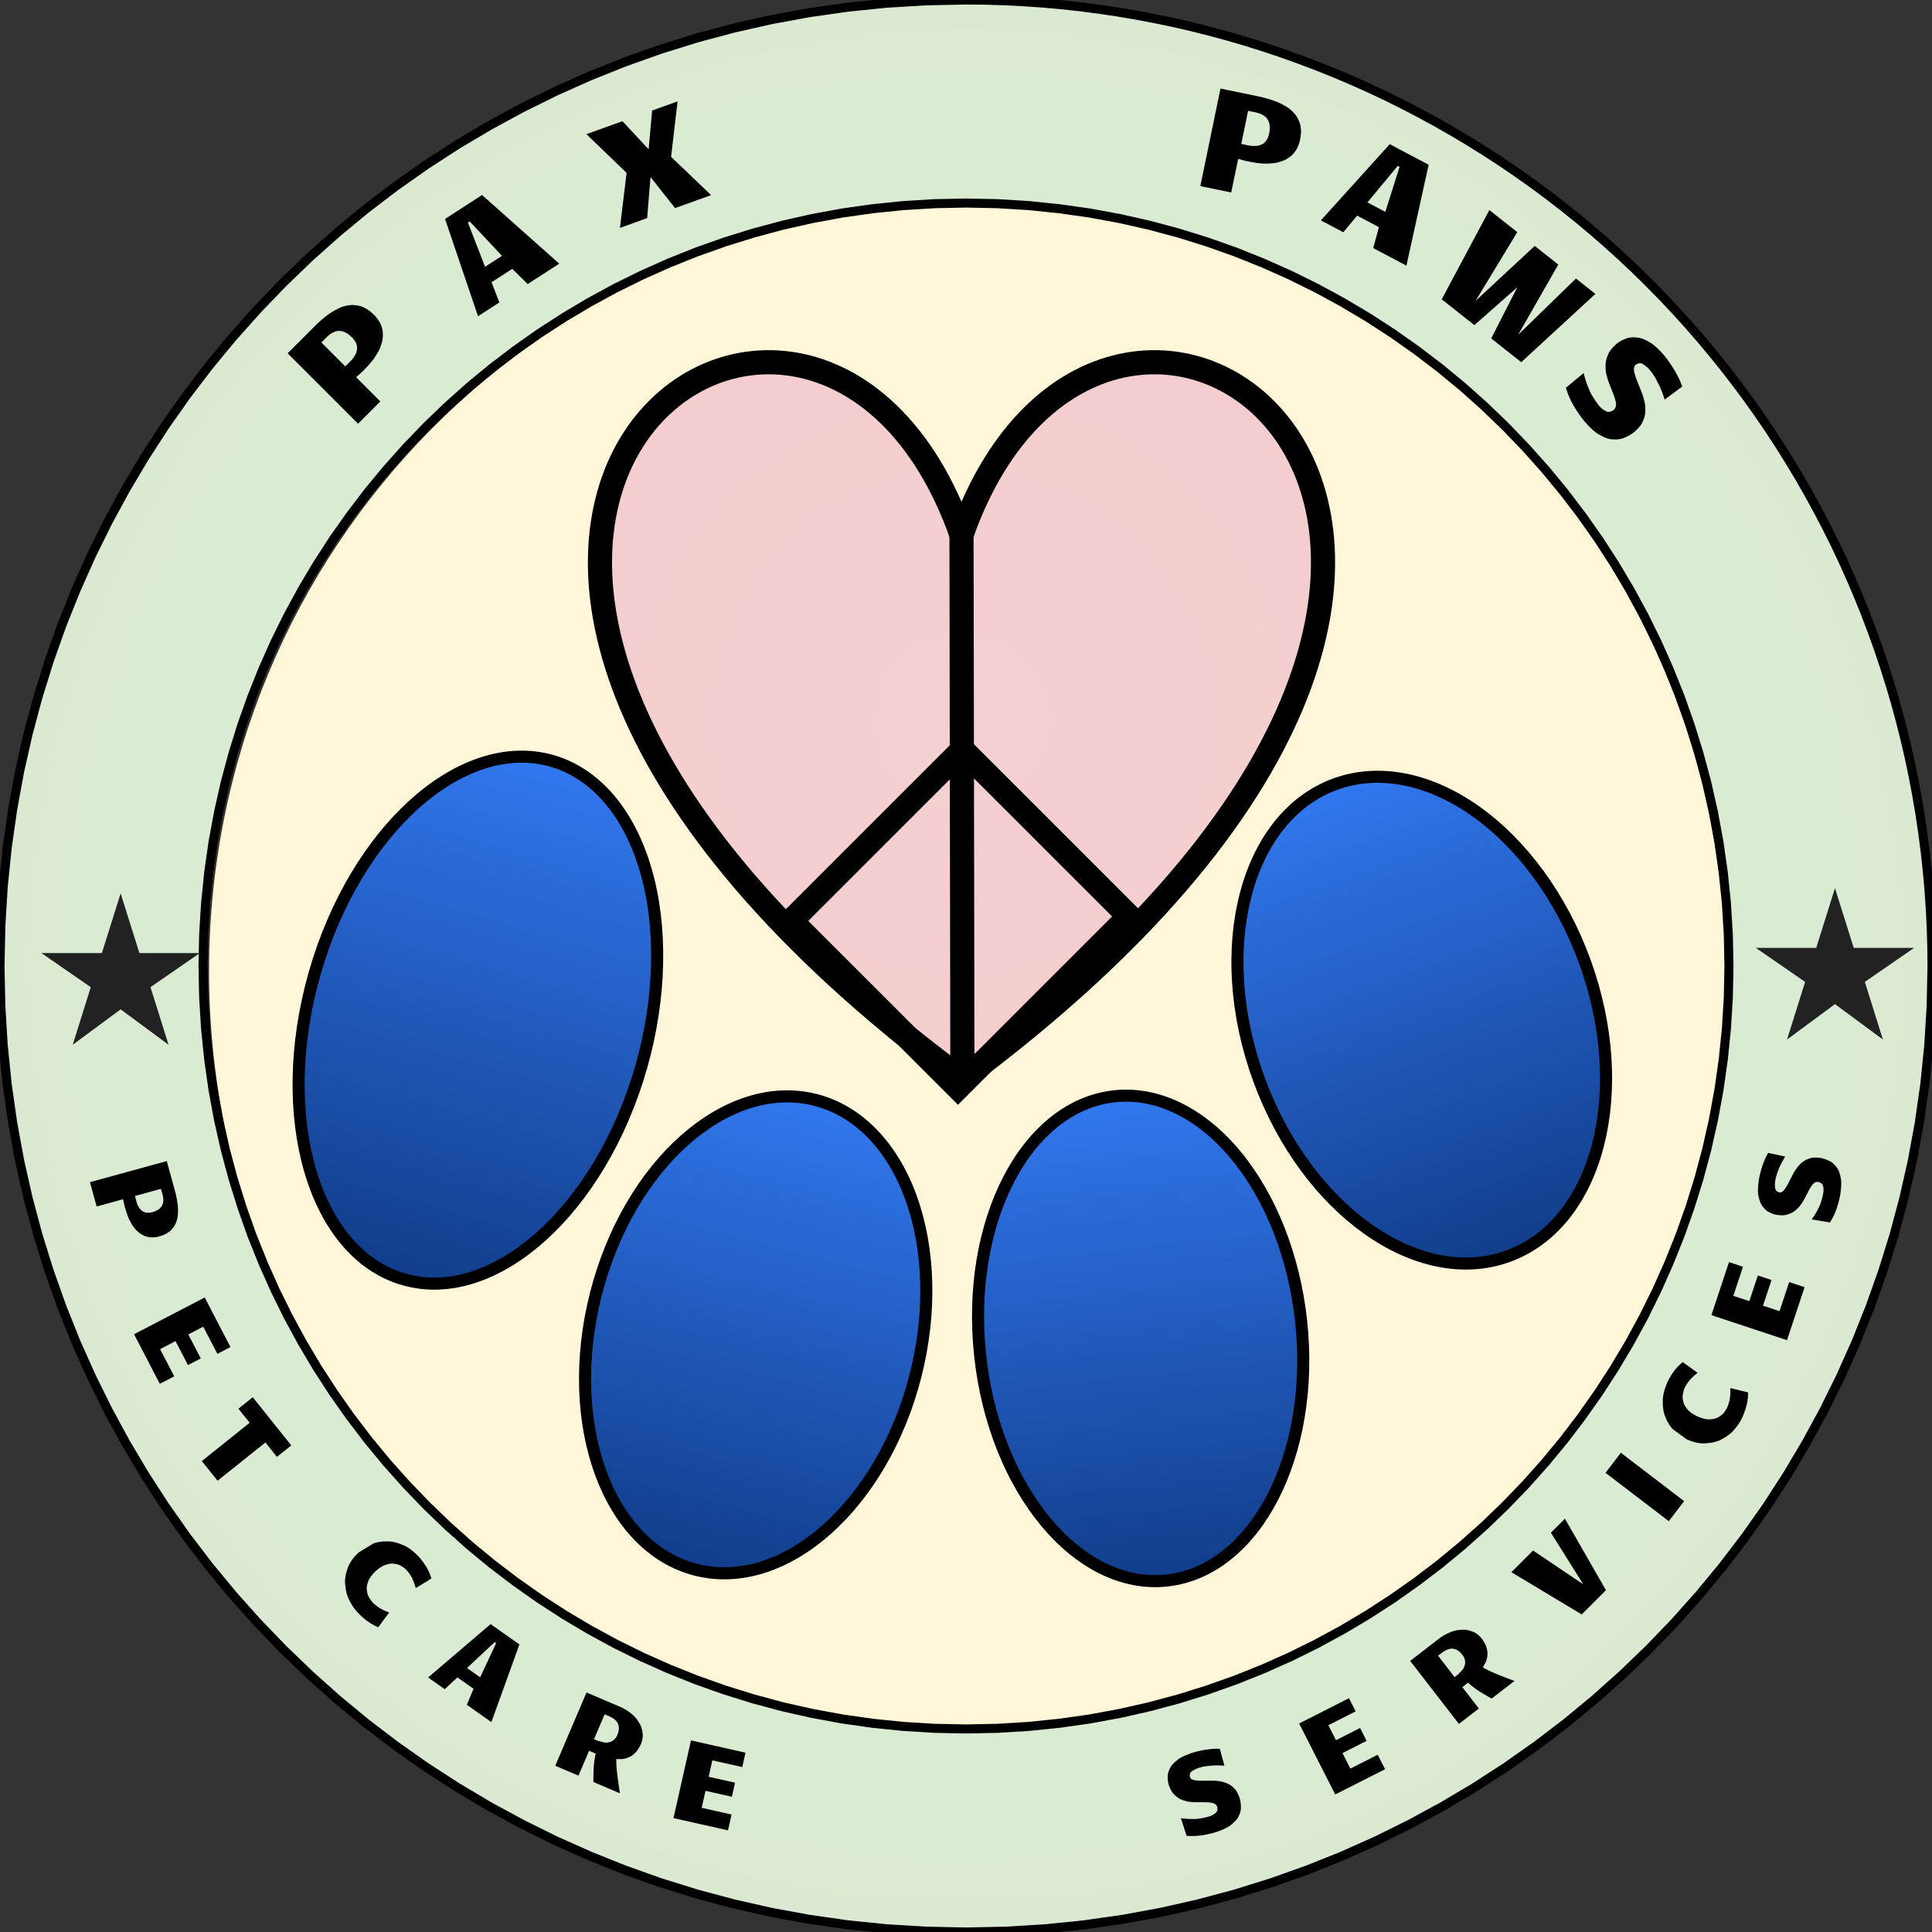 <svg xmlns="http://www.w3.org/2000/svg" xmlns:xlink="http://www.w3.org/1999/xlink" viewBox="0 0 640 640" width="500" height="500"><rect x="0" y="0" width="640" height="640" fill="#333333" stroke="none"/><defs><path d="M0 80h640v480H0V80z" id="a"/><path d="M69.25 321.7c0-140.18 112.44-253.82 251.14-253.82 66.61 0 130.49 26.74 177.59 74.34 47.1 47.6 73.56 112.16 73.56 179.48 0 140.17-112.44 253.81-251.15 253.81-138.7 0-251.14-113.64-251.14-253.81z" id="b"/><radialGradient id="c" gradientUnits="userSpaceOnUse" cx="320.39" cy="321.7" r="8752.96"><stop offset="0%" stop-color="#fff6db"/><stop offset="100%" stop-color="#fad25c"/></radialGradient><path d="M318.51 357.4c-242.75-180.29-49.54-320.51 0-180.29 49.54-140.22 242.74 0 0 180.29z" id="d"/><radialGradient id="e" gradientUnits="userSpaceOnUse" cx="318.51" cy="238.7" r="5898.26"><stop offset="0%" stop-color="#f5d0d0"/><stop offset="100%" stop-color="#d96868"/></radialGradient><path d="M318.51 357.4c-242.75-180.29-49.54-320.51 0-180.29 49.54-140.22 242.74 0 0 180.29z" id="f"/><path d="M318.51 177.11l.3 181.12" id="g"/><path d="M318.51 177.11l.3 181.12" id="h"/><path d="M318.8 248.36l55.25 55.24-56.71 56.71-55.25-55.24 56.71-56.71z" id="i"/><path d="M318.8 248.36l55.25 55.24-56.71 56.71-55.25-55.24 56.71-56.71z" id="j"/><path d="M104.2 322.54c13.51-47.44 48.69-79 78.58-70.5 14.36 4.09 25.54 17.06 31.1 36.05 5.56 19 5.04 42.47-1.44 65.25-13.52 47.44-48.7 79-78.58 70.49-29.89-8.5-43.17-53.85-29.66-101.29z" id="k"/><linearGradient id="l" gradientUnits="userSpaceOnUse" x1="128.65" y1="236.64" x2="79.76" y2="408.44"><stop offset="0%" stop-color="#3177ee"/><stop offset="100%" stop-color="#113d8a"/></linearGradient><path d="M104.2 322.54c13.51-47.44 48.69-79 78.58-70.5 14.36 4.09 25.54 17.06 31.1 36.05 5.56 19 5.04 42.47-1.44 65.25-13.52 47.44-48.7 79-78.58 70.49-29.89-8.5-43.17-53.85-29.66-101.29z" id="m"/><path d="M197.38 428.74c10.92-42.99 43.47-71.81 72.72-64.39 14.04 3.57 25.43 15.19 31.65 32.31 6.23 17.11 6.78 38.33 1.54 58.97-10.92 42.98-43.47 71.81-72.72 64.38-29.24-7.42-44.1-48.29-33.19-91.27z" id="n"/><linearGradient id="o" gradientUnits="userSpaceOnUse" x1="217.15" y1="350.91" x2="177.62" y2="506.57"><stop offset="0%" stop-color="#3177ee"/><stop offset="100%" stop-color="#113d8a"/></linearGradient><path d="M197.38 428.74c10.92-42.99 43.47-71.81 72.72-64.39 14.04 3.57 25.43 15.19 31.65 32.31 6.23 17.11 6.78 38.33 1.54 58.97-10.92 42.98-43.47 71.81-72.72 64.38-29.24-7.42-44.1-48.29-33.19-91.27z" id="p"/><path d="M324.7 449.13c-4.8-44.29 15.11-82.78 44.47-85.97 14.1-1.53 28.53 5.45 40.13 19.41 11.6 13.96 19.41 33.75 21.71 55.02 4.8 44.29-15.11 82.78-44.47 85.97-29.36 3.18-57.04-30.14-61.84-74.43z" id="q"/><linearGradient id="r" gradientUnits="userSpaceOnUse" x1="315.99" y1="368.94" x2="333.41" y2="529.33"><stop offset="0%" stop-color="#3177ee"/><stop offset="100%" stop-color="#113d8a"/></linearGradient><path d="M324.7 449.13c-4.8-44.29 15.11-82.78 44.47-85.97 14.1-1.53 28.53 5.45 40.13 19.41 11.6 13.96 19.41 33.75 21.71 55.02 4.8 44.29-15.11 82.78-44.47 85.97-29.36 3.18-57.04-30.14-61.84-74.43z" id="s"/><path d="M417.1 357.71c-15.86-43.16-4.59-87 25.16-97.93 14.29-5.24 31.02-2.04 46.5 8.91 15.49 10.94 28.47 28.73 36.09 49.46 15.85 43.16 4.59 87-25.16 97.93-29.76 10.92-66.73-15.21-82.59-58.37z" id="t"/><linearGradient id="u" gradientUnits="userSpaceOnUse" x1="388.4" y1="279.56" x2="445.8" y2="435.87"><stop offset="0%" stop-color="#3177ee"/><stop offset="100%" stop-color="#113d8a"/></linearGradient><path d="M417.1 357.71c-15.86-43.16-4.59-87 25.16-97.93 14.29-5.24 31.02-2.04 46.5 8.91 15.49 10.94 28.47 28.73 36.09 49.46 15.85 43.16 4.59 87-25.16 97.93-29.76 10.92-66.73-15.21-82.59-58.37z" id="v"/><path d="M332.7.25l6.33.32 6.31.43 6.29.57 6.27.68 6.24.81 6.22.93 6.19 1.05 6.17 1.17 6.14 1.28 6.1 1.41 6.07 1.53 6.04 1.64 6 1.76 5.96 1.88 5.92 1.99 5.88 2.11 5.84 2.22 5.79 2.33 5.74 2.44 5.7 2.56 5.65 2.67 5.59 2.78 5.54 2.89 5.49 3 5.43 3.1 5.37 3.22 5.32 3.32 5.25 3.42 5.18 3.54 5.12 3.63 5.06 3.75 4.99 3.84 4.91 3.95 4.85 4.05 4.77 4.15 4.69 4.25 4.62 4.35 4.54 4.46 4.46 4.54 4.35 4.62 4.25 4.69 4.15 4.77 4.05 4.85 3.95 4.91 3.84 4.99 3.75 5.06 3.63 5.12 3.54 5.18 3.42 5.25 3.32 5.32 3.22 5.37 3.1 5.43 3 5.49 2.89 5.54 2.78 5.59 2.67 5.65 2.56 5.7 2.44 5.74 2.33 5.79 2.22 5.84 2.11 5.88 1.99 5.92 1.88 5.96 1.76 6 1.64 6.04 1.53 6.07 1.41 6.1 1.28 6.14 1.17 6.17 1.05 6.19.93 6.22.81 6.24.68 6.27.57 6.29.43 6.31.32 6.33.19 6.34.06 6.36-.27 13.19-.79 13.05-1.31 12.91-1.82 12.76-2.31 12.58-2.8 12.41-3.27 12.22-3.74 12.02-4.2 11.82-4.64 11.6-5.07 11.37-5.5 11.13-5.91 10.88-6.31 10.62-6.71 10.36-7.09 10.07-7.46 9.78-7.83 9.48-8.18 9.17-8.52 8.85-8.85 8.52-9.17 8.18-9.48 7.83-9.78 7.46-10.07 7.09-10.36 6.71-10.62 6.31-10.88 5.91-11.13 5.5-11.37 5.07-11.6 4.64-11.82 4.2-12.02 3.74-12.22 3.27-12.41 2.8-12.58 2.31-12.76 1.82-12.91 1.31-13.05.79L320 640l-13.19-.27-13.05-.79-12.91-1.31-12.76-1.82-12.58-2.31-12.41-2.8-12.22-3.27-12.02-3.74-11.82-4.2-11.6-4.64-11.37-5.07-11.13-5.5-10.88-5.91-10.62-6.31-10.36-6.71-10.07-7.09-9.78-7.46-9.48-7.83-9.17-8.18-8.85-8.52-8.52-8.85-8.18-9.17-7.83-9.48-7.46-9.78-7.09-10.07-6.71-10.36-6.31-10.62-5.91-10.88-5.5-11.13-5.07-11.37-4.64-11.6-4.2-11.82-3.74-12.02L9.3 396.9l-2.8-12.41-2.31-12.58-1.82-12.76-1.31-12.91-.79-13.05L0 320l.27-13.19.79-13.05 1.31-12.91 1.82-12.76 2.31-12.58 2.8-12.41 3.27-12.22 3.74-12.02 4.2-11.82 4.64-11.6 5.07-11.37 5.5-11.13 5.91-10.88 6.31-10.62 6.71-10.36 7.09-10.07 7.46-9.78 7.83-9.48 8.18-9.17 8.52-8.85 8.85-8.52 9.17-8.18 9.48-7.83 9.78-7.46 10.07-7.09 10.36-6.71 10.62-6.31 10.88-5.91 11.13-5.5 11.37-5.07 11.6-4.64 11.82-4.2 12.02-3.74L243.1 9.3l12.41-2.8 12.58-2.31 12.76-1.82 12.91-1.31 13.05-.79L320 0l6.36.06 6.34.19zM299.27 68.1l-10.19 1.04L279 70.57l-9.94 1.83-9.8 2.21-9.65 2.59-9.49 2.95-9.34 3.31-9.16 3.67-8.98 4-8.79 4.34-8.59 4.67-8.39 4.99-8.18 5.3-7.95 5.6-7.73 5.89-7.49 6.18-7.24 6.46-6.99 6.73-6.73 6.99-6.46 7.24-6.18 7.49-5.89 7.73-5.6 7.95-5.3 8.18-4.99 8.39-4.67 8.59-4.34 8.79-4 8.98-3.67 9.16-3.31 9.34-2.95 9.49-2.59 9.65-2.21 9.8-1.83 9.94-1.43 10.08-1.04 10.19-.63 10.31-.21 10.42.21 10.42.63 10.31 1.04 10.19L70.57 361l1.83 9.94 2.21 9.8 2.59 9.65 2.95 9.49 3.31 9.34 3.67 9.16 4 8.98 4.34 8.79 4.67 8.59 4.99 8.39 5.3 8.18 5.6 7.95 5.89 7.73 6.18 7.49 6.46 7.24 6.73 6.99 6.99 6.73 7.24 6.46 7.49 6.18 7.73 5.89 7.95 5.6 8.18 5.3 8.39 4.99 8.59 4.67 8.79 4.34 8.98 4 9.16 3.67 9.34 3.31 9.49 2.95 9.65 2.59 9.8 2.21 9.94 1.83 10.08 1.43 10.19 1.04 10.31.63 10.42.21 10.42-.21 10.31-.63 10.19-1.04 10.08-1.43 9.94-1.83 9.8-2.21 9.65-2.59 9.49-2.95 9.34-3.31 9.16-3.67 8.98-4 8.79-4.34 8.59-4.67 8.39-4.99 8.18-5.3 7.95-5.6 7.73-5.89 7.49-6.18 7.24-6.46 6.99-6.73 6.73-6.99 6.46-7.24 6.18-7.49 5.89-7.73 5.6-7.95 5.3-8.18 4.99-8.39 4.67-8.59 4.34-8.79 4-8.98 3.67-9.16 3.31-9.34 2.95-9.49 2.59-9.65 2.21-9.8 1.83-9.94 1.43-10.08 1.04-10.19.63-10.31.21-10.42-.21-10.42-.63-10.31-1.04-10.19-1.43-10.08-1.83-9.94-2.21-9.8-2.59-9.65-2.95-9.49-3.31-9.34-3.67-9.16-4-8.98-4.34-8.79-4.67-8.59-4.99-8.39-5.3-8.18-5.6-7.95-5.89-7.73-6.18-7.49-6.46-7.24-6.73-6.99-6.99-6.73-7.24-6.46-7.49-6.18-7.73-5.89-7.95-5.6-8.18-5.3-8.39-4.99-8.59-4.67-8.79-4.34-8.98-4-9.16-3.67-9.34-3.31-9.49-2.95-9.65-2.59-9.8-2.21-9.94-1.83-10.08-1.43-10.19-1.04-10.31-.63-10.42-.21-10.42.21-10.31.63z" id="w"/><radialGradient id="x" gradientUnits="userSpaceOnUse" cx="320" cy="320" r="9923.19"><stop offset="0%" stop-color="#dcecd5"/><stop offset="100%" stop-color="#93bc81"/></radialGradient><path d="M332.7.25l6.33.32 6.31.43 6.29.57 6.27.68 6.24.81 6.22.93 6.19 1.05 6.17 1.17 6.14 1.28 6.1 1.41 6.07 1.53 6.04 1.64 6 1.76 5.96 1.88 5.92 1.99 5.88 2.11 5.84 2.22 5.79 2.33 5.74 2.44 5.7 2.56 5.65 2.67 5.59 2.78 5.54 2.89 5.49 3 5.43 3.1 5.37 3.22 5.32 3.32 5.25 3.42 5.18 3.54 5.12 3.63 5.06 3.75 4.99 3.84 4.91 3.95 4.85 4.05 4.77 4.15 4.69 4.25 4.62 4.35 4.54 4.46 4.46 4.54 4.35 4.62 4.25 4.69 4.15 4.77 4.05 4.85 3.95 4.91 3.84 4.99 3.75 5.06 3.63 5.12 3.54 5.18 3.42 5.25 3.32 5.32 3.22 5.37 3.1 5.43 3 5.49 2.89 5.54 2.78 5.59 2.67 5.65 2.56 5.7 2.44 5.74 2.33 5.79 2.22 5.84 2.11 5.88 1.99 5.92 1.88 5.96 1.76 6 1.64 6.04 1.53 6.07 1.41 6.1 1.28 6.14 1.17 6.17 1.05 6.19.93 6.22.81 6.24.68 6.27.57 6.29.43 6.31.32 6.33.19 6.34.06 6.36-.27 13.19-.79 13.05-1.31 12.91-1.82 12.76-2.31 12.58-2.8 12.41-3.27 12.22-3.74 12.02-4.2 11.82-4.64 11.6-5.07 11.37-5.5 11.13-5.91 10.88-6.31 10.62-6.71 10.36-7.09 10.07-7.46 9.78-7.83 9.48-8.18 9.17-8.52 8.85-8.85 8.52-9.17 8.18-9.48 7.83-9.78 7.46-10.07 7.09-10.36 6.71-10.62 6.31-10.88 5.91-11.13 5.5-11.37 5.07-11.6 4.64-11.82 4.2-12.02 3.74-12.22 3.27-12.41 2.8-12.58 2.31-12.76 1.82-12.91 1.31-13.05.79L320 640l-13.19-.27-13.05-.79-12.91-1.31-12.76-1.82-12.58-2.31-12.41-2.8-12.22-3.27-12.02-3.74-11.82-4.2-11.6-4.64-11.37-5.07-11.13-5.5-10.88-5.91-10.62-6.31-10.36-6.71-10.07-7.09-9.78-7.46-9.48-7.83-9.17-8.18-8.85-8.52-8.52-8.85-8.18-9.17-7.83-9.48-7.46-9.78-7.09-10.07-6.71-10.36-6.31-10.62-5.91-10.88-5.5-11.13-5.07-11.37-4.64-11.6-4.2-11.82-3.74-12.02L9.3 396.9l-2.8-12.41-2.31-12.58-1.82-12.76-1.31-12.91-.79-13.05L0 320l.27-13.19.79-13.05 1.31-12.91 1.82-12.76 2.31-12.58 2.8-12.41 3.27-12.22 3.74-12.02 4.2-11.82 4.64-11.6 5.07-11.37 5.5-11.13 5.91-10.88 6.31-10.62 6.71-10.36 7.09-10.07 7.46-9.78 7.83-9.48 8.18-9.17 8.52-8.85 8.85-8.52 9.17-8.18 9.48-7.83 9.78-7.46 10.07-7.09 10.36-6.71 10.62-6.31 10.88-5.91 11.13-5.5 11.37-5.07 11.6-4.64 11.82-4.2 12.02-3.74L243.1 9.3l12.41-2.8 12.58-2.31 12.76-1.82 12.91-1.31 13.05-.79L320 0l6.36.06 6.34.19zM299.27 68.1l-10.19 1.04L279 70.57l-9.94 1.83-9.8 2.21-9.65 2.59-9.49 2.95-9.34 3.31-9.16 3.67-8.98 4-8.79 4.34-8.59 4.67-8.39 4.99-8.18 5.3-7.95 5.6-7.73 5.89-7.49 6.18-7.24 6.46-6.99 6.73-6.73 6.99-6.46 7.24-6.18 7.49-5.89 7.73-5.6 7.95-5.3 8.18-4.99 8.39-4.67 8.59-4.34 8.79-4 8.98-3.67 9.16-3.31 9.34-2.95 9.49-2.59 9.65-2.21 9.8-1.83 9.94-1.43 10.08-1.04 10.19-.63 10.31-.21 10.42.21 10.42.63 10.31 1.04 10.19L70.57 361l1.83 9.94 2.21 9.8 2.59 9.65 2.95 9.49 3.31 9.34 3.67 9.16 4 8.98 4.34 8.79 4.67 8.59 4.99 8.39 5.3 8.18 5.6 7.95 5.89 7.73 6.18 7.49 6.46 7.24 6.73 6.99 6.99 6.73 7.24 6.46 7.49 6.18 7.73 5.89 7.95 5.6 8.18 5.3 8.39 4.99 8.59 4.67 8.79 4.34 8.98 4 9.16 3.67 9.34 3.31 9.49 2.95 9.65 2.59 9.8 2.21 9.94 1.83 10.08 1.43 10.19 1.04 10.31.63 10.42.21 10.42-.21 10.31-.63 10.19-1.04 10.08-1.43 9.94-1.83 9.8-2.21 9.65-2.59 9.49-2.95 9.34-3.31 9.16-3.67 8.98-4 8.79-4.34 8.59-4.67 8.39-4.99 8.18-5.3 7.95-5.6 7.73-5.89 7.49-6.18 7.24-6.46 6.99-6.73 6.73-6.99 6.46-7.24 6.18-7.49 5.89-7.73 5.6-7.95 5.3-8.18 4.99-8.39 4.67-8.59 4.34-8.79 4-8.98 3.67-9.16 3.31-9.34 2.95-9.49 2.59-9.65 2.21-9.8 1.83-9.94 1.43-10.08 1.04-10.19.63-10.31.21-10.42-.21-10.42-.63-10.31-1.04-10.19-1.43-10.08-1.83-9.94-2.21-9.8-2.59-9.65-2.95-9.49-3.31-9.34-3.67-9.16-4-8.98-4.34-8.79-4.67-8.59-4.99-8.39-5.3-8.18-5.6-7.95-5.89-7.73-6.18-7.49-6.46-7.24-6.73-6.99-6.99-6.73-7.24-6.46-7.49-6.18-7.73-5.89-7.95-5.6-8.18-5.3-8.39-4.99-8.59-4.67-8.79-4.34-8.98-4-9.16-3.67-9.34-3.31-9.49-2.95-9.65-2.59-9.8-2.21-9.94-1.83-10.08-1.43-10.19-1.04-10.31-.63-10.42-.21-10.42.21-10.31.63z" id="y"/><path d="M68.19 110.76l32.9-32.94 37.99 37.98-32.91 32.95-37.98-37.99z" id="z"/><path d="M117.21 101.05l.17.01.17.02.16.01.15.02.15.02.13.02.13.02.12.02.11.02.1.02.09.02.09.02.07.01.07.01.05.01.05.01.19.05.18.05.18.05.17.06.16.06.16.07.15.06.15.06.14.07.13.06.13.07.12.06.11.06.1.06.1.05.09.05.08.05.07.04.07.04.06.03.04.03.04.01.17.11.16.11.15.11.15.11.14.11.14.11.13.1.13.11.12.1.12.1.11.09.1.09.1.09.09.08.08.08.08.07.07.07.06.06.06.05.05.05.04.04.04.02.12.13.12.12.11.13.11.12.1.12.1.12.09.11.09.12.09.11.08.1.07.11.07.09.07.1.06.09.06.08.05.08.05.07.04.06.04.06.03.04.03.04.03.04.09.15.09.14.08.15.07.15.08.14.06.14.06.14.06.14.06.13.05.12.04.12.04.12.04.11.04.11.03.09.03.09.02.09.03.07.02.07.02.06.01.04.02.04.04.18.04.17.03.18.03.17.02.17.02.17.02.16.01.16.01.15.01.15v.14l.01.13v.57l-.01.08v.2l.01.05-.02.2-.02.21-.03.2-.03.19-.03.2-.04.19-.04.19-.04.18-.04.17-.05.17-.04.16-.05.15-.04.15-.05.14-.04.13-.04.11-.04.11-.03.1-.03.09-.02.07-.02.07-.01.05-.09.23-.1.23-.1.22-.1.23-.11.21-.11.22-.11.2-.11.21-.11.19-.1.19-.11.18-.1.17-.1.16-.1.16-.09.14-.08.13-.08.13-.07.11-.06.09-.05.09-.04.07-.03.05-.19.26-.18.26-.19.25-.19.24-.2.24-.19.24-.19.23-.19.22-.19.22-.18.2-.18.2-.17.19-.17.18-.16.17-.14.15-.14.15-.13.13-.11.12-.1.11-.09.09-.07.08-.06.06-.5.5-.25.25-.04.04-.04.04-.04.04-.04.04-.04.03-.04.04-.05.04-.04.04-.04.03-.04.04-.04.04-.04.04-.05.03-.04.04-.04.04-.04.03-.05.04-.04.04-.04.03-.04.04-.05.04-.04.03-1.08.95 8.03 8.04-7.38 7.39-23.33-23.33 9-9 .31-.31.31-.3.3-.28.28-.27.28-.25.26-.24.26-.23.25-.21.23-.2.22-.19.21-.17.2-.16.19-.15.18-.14.16-.13.15-.11.13-.11.13-.09.11-.09.09-.07.08-.07.07-.06.28-.19.27-.19.26-.17.25-.16.24-.16.24-.14.22-.14.22-.12.21-.12.19-.11.19-.09.18-.1.16-.08.16-.08.14-.07.14-.06.12-.06.11-.05.09-.05.09-.04.07-.04.06-.03.25-.11.24-.09.23-.08.22-.08.22-.07.21-.06.2-.05.19-.05.18-.04.17-.04.17-.04.16-.02.14-.03.14-.02.13-.02.11-.02.11-.01.1-.01.08-.01.08-.02.06-.01.05-.01.22-.01.21-.01.2-.01h.2l.19.01h.18zm-6.09 8.75l-.38.15-.32.14-.23.11-.15.07-.32.2-.32.22-.32.24-.31.26-.31.28-.3.29-1.69 1.69 7.91 7.92 1.69-1.69.53-.57.4-.5.3-.43.22-.36.15-.26.1-.17.22-.52.14-.46.08-.4.05-.31.02-.24.02-.15-.03-.48-.08-.41-.11-.36-.1-.29-.09-.21-.05-.14-.25-.42-.25-.37-.25-.31-.22-.25-.17-.19-.1-.12-.59-.55-.52-.41-.45-.3-.36-.22-.27-.15-.18-.1-.53-.2-.47-.12-.41-.06-.34-.02-.25-.01-.16-.01-.5.07-.45.12z" id="A"/><path d="M118.29 63.27l38.17-24.71 29.3 45.09-38.17 24.71-29.3-45.09z" id="B"/><path d="M174.81 94.1l-5.12-5.04-6.86 4.44 2.59 6.68-7.07 4.57-10.92-32.22 12.25-7.93 25.58 22.74-10.45 6.76zm-14.13-5.72l5.61-3.63-10.69-11.39-.6.38 5.68 14.64z" id="C"/><path d="M0 275.81h76.42v88.38H0v-88.38z" id="D"/><path d="M33.75 315.72l6.21-19.78 6.22 19.78h20.01l-16.34 11.29 5.99 19.08-15.88-11.73-15.87 11.73 5.98-19.08-16.34-11.29h20.02z" id="E"/><path d="M567.9 274.08h63.29v87.36H567.9v-87.36z" id="F"/><path d="M601.65 313.99l6.21-19.78 6.21 19.78h20.02l-16.34 11.28 5.99 19.09-15.88-11.73-15.88 11.73 5.99-19.09-16.34-11.28h20.02z" id="G"/><path d="M394.66 3.24l61.97 12.79-13.27 64.31-61.98-12.79 13.28-64.31z" id="H"/><path d="M417.2 32l.41.1.4.09.38.09.37.09.34.1.33.09.31.08.3.09.28.08.26.08.24.08.23.08.21.07.2.06.18.06.16.06.15.05.13.04.11.04.1.04.09.02.31.12.31.13.29.12.27.12.26.12.25.12.24.11.22.11.21.11.2.11.19.1.17.1.16.09.15.09.14.08.13.07.11.07.11.07.09.05.08.05.07.04.06.03.22.15.21.15.2.15.19.14.17.15.17.14.15.13.15.14.14.13.12.12.12.12.11.12.1.1.09.11.09.09.08.09.07.08.06.08.06.06.05.06.04.04.04.04.13.17.13.17.11.17.11.17.1.16.1.15.08.15.08.15.08.14.07.14.06.13.06.13.05.11.05.12.04.1.04.09.04.09.03.08.03.07.02.06.03.05.02.05.06.18.06.18.05.18.04.17.04.18.04.16.03.16.02.16.03.15.02.15.01.14.02.13.01.13.01.12v.11l.01.1.01.1v.08l.01.08v.06l.01.06v.43l-.01.19-.01.18-.01.18-.02.17-.01.17-.02.17-.02.15-.02.15-.02.15-.01.13-.02.13-.02.12-.02.12-.02.1-.02.1-.01.08-.01.08-.01.07-.01.05-.01.05-.04.17-.03.16-.05.17-.04.15-.04.16-.05.14-.04.15-.05.13-.04.13-.05.13-.04.12-.05.11-.04.11-.04.1-.03.09-.04.09-.03.08-.03.07-.03.06-.02.05-.02.05-.01.04-.07.16-.08.15-.08.15-.08.15-.08.13-.08.14-.08.13-.08.12-.08.11-.08.12-.08.1-.07.1-.07.09-.07.09-.07.08-.06.07-.05.07-.05.06-.04.06-.04.04-.03.04-.03.04-.12.13-.13.13-.13.12-.12.12-.13.11-.13.11-.13.1-.12.1-.12.09-.12.09-.12.08-.11.08-.1.07-.11.06-.09.07-.09.05-.08.05-.07.05-.07.04-.05.04-.05.03-.03.03-.18.1-.19.09-.18.09-.18.08-.18.08-.18.08-.18.06-.17.07-.17.06-.17.05-.16.05-.15.05-.15.04-.14.04-.13.04-.12.03-.11.03-.1.02-.09.03-.07.02-.07.02-.05.02-.24.05-.24.04-.25.04-.24.04-.24.03-.24.03-.23.02-.23.02-.22.01-.22.02-.21.01-.2.01h-.19l-.18.01h-.32l-.15.01h-.34l-.09.01h-.06l-.32-.01-.31-.02-.31-.02-.32-.02-.3-.03-.31-.03-.29-.04-.29-.03-.29-.04-.27-.04-.26-.04-.25-.04-.24-.04-.23-.04-.21-.04-.2-.03-.18-.04-.16-.03-.15-.02-.12-.02-.11-.02-.08-.01-1.04-.22-.06-.01-.05-.01-.05-.02-.06-.01-.05-.01-.06-.02-.05-.01-.06-.02-.05-.01-.05-.01-.06-.02-.05-.01-.06-.02-.05-.01-.05-.02-.06-.01-.05-.02-.06-.02-.05-.01-.05-.02-.06-.01-.05-.02-1.39-.38-2.3 11.13-10.23-2.11 6.67-32.31 12.46 2.57.44.09zm-3.68 16.16l.76.13.65.06.52.01.42-.01.3-.02h.19l.56-.11.47-.13.37-.15.29-.14.21-.11.13-.07.38-.28.31-.3.24-.28.18-.25.13-.19.09-.12.21-.43.17-.42.13-.38.09-.32.06-.25.04-.15.14-.79.06-.67v-.54l-.02-.42-.02-.3-.01-.2-.12-.56-.16-.46-.18-.38-.16-.29-.14-.21-.08-.14-.33-.38-.35-.31-.33-.24-.29-.19-.23-.13-.13-.09-.35-.16-.36-.14-.37-.13-.39-.12-.4-.11-.42-.09-2.33-.49-2.27 10.97 2.34.48z" id="I"/><path d="M498.29 43.37l49.65 39.26-54.2 68.48-49.64-39.26 54.19-68.48z" id="J"/><path d="M488.4 107.7l-10.81-8.55 15.78-29.57 9.25 7.32-13.83 22.79 19.61-18.22 7.8 6.17-13.29 23.26 19.14-18.63 6.44 5.09-24.56 22.62-9.95-7.87 8.65-16.94-14.23 12.53z" id="K"/><path d="M454.25 17.81l47.49 25.12-30.65 58.11-47.49-25.13 30.65-58.1z" id="L"/><path d="M465.89 87.99l-11-5.81 1.9-6.93-7.22-3.82-4.58 5.51-7.44-3.93 22.82-25.25 12.89 6.82-7.37 33.41zm-6.99-17.81l4.73-14.89-.63-.33-10.01 12.09 5.91 3.13z" id="M"/><path d="M551.92 82.38l29.64 35.92-50.62 41.82-29.64-35.92 50.62-41.82z" id="N"/><path d="M550.68 130.11c-.46-1.26-.97-2.29-1.08-2.54-.61-1.29-1.21-2.29-1.35-2.54-.73-1.24-1.37-1.98-1.52-2.2-1.4-1.7-2.36-2.06-2.62-2.29-1.21-.6-2.01.22-2.24.25-.48.4-.53.94-.59 1.04-.08.63.09 1.35.1 1.5.19.88.53 1.78.59 1.97.29.74.6 1.54.95 2.41.4 1 .62 1.55.67 1.66.86 2.07 1.11 3.57 1.23 3.96.39 1.91.16 3.25.18 3.61-.22 1.7-.96 2.9-1.07 3.23-.83 1.51-2.17 2.53-2.41 2.81-1.84 1.53-3.47 1.98-3.86 2.2-2.01.66-3.7.29-4.11.32-2.1-.35-3.86-1.62-4.29-1.8-2.18-1.44-3.98-3.75-4.42-4.16-1.99-2.41-3.2-4.62-3.56-5.13-1.04-1.8-1.9-3.78-2.58-5.95 3.55-2.93 5.53-4.57 5.92-4.89.74 3.29 1.78 5.35 1.98 5.94 1.26 2.64 2.7 4.28 3 4.75 1.45 1.76 2.4 1.88 2.67 2.09 1.22.34 1.99-.43 2.22-.48.59-.49.68-1.02.75-1.13.2-.65.01-1.45.01-1.61-.19-.96-.63-2.09-.7-2.32-.5-1.36-1.16-2.92-1.28-3.25-.79-1.89-1.07-3.37-1.18-3.74-.37-1.85-.17-3.22-.19-3.57.19-1.74.93-2.99 1.03-3.33.84-1.59 2.23-2.65 2.48-2.94 1.68-1.39 3.21-1.76 3.57-1.95 1.9-.56 3.51-.14 3.91-.16 2.01.39 3.69 1.63 4.1 1.81 2.12 1.42 3.83 3.61 4.26 4.01.84 1.02 1.53 2.02 1.7 2.25.87 1.22 1.5 2.31 1.66 2.57.83 1.35 1.35 2.48 1.5 2.75.45.94.83 1.87 1.14 2.79l-5.79 4.32c-.47-1.35-.73-2.11-.78-2.26z" id="O"/><path d="M71.84 365.62l16.44 59.72-57.62 15.84-16.43-59.72 57.61-15.84z" id="P"/><path d="M57.94 394.44l.11.42.11.4.09.37.08.37.07.34.07.32.06.3.05.29.05.26.04.25.03.22.03.21.03.19.02.16.02.15.02.13.02.1.01.09.04.33.02.31.02.31.02.28.01.27v.25l.01.24-.01.23v.21l-.01.19-.01.18-.01.16-.01.15v.13l-.01.11-.01.1v.16l-.04.25-.04.25-.04.23-.04.22-.05.2-.05.2-.05.18-.05.17-.05.15-.05.15-.05.13-.05.12-.04.11-.04.1-.03.08-.03.08-.02.06-.02.05-.09.19-.1.18-.09.17-.1.17-.09.15-.1.14-.09.13-.09.12-.09.12-.08.1-.08.1-.07.09-.07.08-.12.13-.04.05-.04.05-.03.03-.13.14-.13.13-.13.12-.14.11-.13.1-.12.1-.13.09-.12.08-.11.08-.11.07-.1.07-.1.05-.08.06-.08.04-.07.04-.06.04-.05.03-.03.03-.18.08-.16.08-.17.08-.16.07-.16.07-.16.06-.14.05-.15.06-.13.04-.13.05-.12.04-.11.03-.1.03-.09.03-.08.03-.07.02-.05.02-.05.01-.16.05-.16.03-.16.04-.15.03-.15.02-.14.03-.14.02-.13.01-.12.02-.12.01-.11.01-.1.01-.09.01h-.08l-.08.01h-.06l-.05.01h-.04l-.17.01h-.33l-.16-.01-.16-.01-.14-.02-.14-.02-.14-.02-.12-.02-.12-.02-.11-.02-.1-.02-.1-.02-.08-.02-.07-.01-.06-.02-.06-.01h-.04l-.17-.05-.16-.06-.17-.05-.15-.06-.15-.07-.15-.06-.14-.06-.13-.07-.12-.06-.12-.07-.1-.06-.1-.05-.09-.05-.15-.09-.07-.04-.05-.03-.04-.02-.16-.11-.16-.12-.16-.12-.15-.12-.14-.13-.14-.12-.13-.13-.12-.12-.12-.11-.11-.12-.1-.1-.09-.1-.08-.1-.08-.08-.06-.07-.06-.07-.05-.05-.03-.03-.16-.19-.14-.19-.14-.2-.14-.19-.13-.2-.12-.19-.11-.19-.11-.19-.1-.17-.1-.17-.09-.17-.08-.15-.07-.13-.07-.13-.06-.11-.05-.09-.04-.08-.03-.06-.13-.27-.13-.28-.12-.29-.11-.28-.11-.27-.1-.28-.09-.26-.09-.26-.08-.25-.08-.24-.07-.22-.07-.21-.05-.19-.06-.17-.04-.15-.04-.13-.04-.11-.02-.08-.18-.63-.05-.18-.01-.05-.01-.05-.01-.06-.02-.05-.01-.06-.01-.05-.01-.06-.01-.05-.02-.05-.01-.06-.01-.05-.01-.05-.01-.06-.01-.05-.01-.05-.01-.06-.01-.05-.01-.05-.24-1.14-8.76 2.41-2.22-8.06 25.44-6.99 2.67 9.69.03.13zm-12.74 3.6l.22.7.22.54.2.4.17.28.09.17.34.42.31.31.27.22.21.15.12.09.41.19.37.11.32.07.25.03.14.02.47-.01.41-.04.35-.06.26-.06.16-.03.72-.23.56-.24.4-.22.28-.17.18-.1.41-.35.3-.34.2-.29.14-.24.08-.13.18-.45.1-.42.05-.36.01-.27.02-.17-.02-.36-.04-.37-.05-.38-.08-.39-.1-.39-.51-1.85-8.63 2.37.51 1.85z" id="Q"/><path d="M80.06 407.73l21.48 41.34-53.03 27.56-21.47-41.33 53.02-27.57z" id="R"/><path d="M76.35 446.23l-4.34 2.26-4.68-9.01-4.95 2.57 4.13 7.95-4.24 2.2-4.13-7.94-5.11 2.66 4.68 9-4.77 2.48-8.53-16.42 23.4-12.17 8.54 16.42z" id="S"/><path d="M93.35 441.18l30.08 37.64-59.68 47.69-30.08-37.65 59.68-47.68z" id="T"/><path d="M82.71 471.31l-3.73-4.66 4.75-3.8 12.76 15.96-4.76 3.8-3.8-4.77-15.86 12.67-5.22-6.52 15.86-12.68z" id="U"/><path d="M135.65 481.91l31.44 34.29-56.34 51.68-31.44-34.3 56.34-51.67z" id="V"/><path d="M123.79 511.24c2.66-.87 4.77-.57 5.29-.63 2.65.24 4.59 1.35 5.1 1.5 2.46 1.27 3.98 3.08 4.42 3.42 1.38 1.5 2.26 2.98 2.51 3.32.76 1.21 1.36 2.56 1.79 4.05-3.1 1.91-4.83 2.97-5.18 3.18-.45-1.81-1.08-2.97-1.2-3.3-.76-1.49-1.5-2.23-1.66-2.48-1.1-1.19-2.13-1.6-2.37-1.78-1.25-.59-2.34-.51-2.6-.57-1.35.02-2.46.57-2.73.63-1.38.63-2.44 1.67-2.71 1.85-1.34 1.23-1.87 2.29-2.08 2.54-.73 1.33-.78 2.41-.87 2.67-.14 1.34.3 2.39.34 2.66.48 1.3 1.42 2.25 1.58 2.5.91.99 2.09 1.68 2.32 1.87.94.58 2 1.08 3.18 1.48-2.17 2.94-3.37 4.56-3.62 4.89-2.15-.86-3.45-1.96-3.84-2.17-1.69-1.31-2.76-2.52-3.07-2.8-1.97-2.15-2.73-4.22-3.03-4.69-1.05-2.56-.97-4.67-1.08-5.19-.02-2.64.96-4.69 1.07-5.21.73-1.7 1.88-3.27 3.45-4.71 2.99-1.82 4.66-2.83 4.99-3.03z" id="W"/><path d="M160.24 510.63l39.37 27.79-38.43 54.46-39.38-27.79 38.44-54.46z" id="X"/><path d="M162.78 570.48l-8.14-5.75 2.23-5.3-5.35-3.77-4.2 3.91-5.5-3.88 20.7-17.68 9.54 6.73-9.28 25.74zm-3.72-14.85l5.29-11.31-.48-.34-9.17 8.57 4.36 3.08z" id="Y"/><path d="M189.74 535.84l49.86 21.25-23.84 55.92-49.87-21.24 23.85-55.93z" id="Z"/><path d="M205.55 565.46l.33.15.31.16.3.15.28.15.27.16.25.15.23.14.23.15.21.14.19.13.18.13.17.13.16.11.14.11.13.11.12.09.11.09.09.07.09.07.07.05.07.04.22.21.21.2.2.2.18.2.17.19.16.19.16.18.13.18.13.17.12.16.11.16.1.15.1.14.08.14.08.12.07.12.06.11.06.09.05.09.05.07.04.06.03.05.11.23.1.22.1.22.08.21.07.2.07.2.05.19.05.19.05.18.04.17.03.17.03.15.02.15.02.14.02.13.02.12.01.11.01.1.01.09.01.07.01.07.02.05v.44l-.01.21-.01.2-.02.2-.02.19-.03.18-.03.17-.03.17-.03.15-.04.15-.04.14-.04.13-.03.12-.04.12-.03.1-.03.09-.03.09-.03.08-.02.06-.01.06-.02.05-.06.15-.07.14-.06.15-.07.13-.07.14-.07.12-.06.13-.07.11-.06.12-.06.1-.06.11-.06.09-.06.09-.05.09-.05.08-.05.07-.04.07-.04.06-.03.05-.03.04-.02.04-.02.04-.1.13-.09.13-.1.12-.09.11-.1.11-.1.11-.09.1-.09.1-.09.09-.09.08-.09.08-.08.08-.08.07-.08.06-.07.07-.06.05-.06.05-.06.05-.05.04-.04.03-.03.03-.03.03-.13.1-.14.08-.13.09-.14.08-.13.07-.14.07-.13.07-.13.06-.12.05-.12.05-.12.05-.12.05-.11.04-.1.03-.1.04-.09.03-.08.02-.07.03-.07.02-.05.02-.05.02-.04.01-.18.05-.18.04-.18.03-.18.03-.17.02-.18.02-.17.01-.17.01-.17.01h-.74l-.13-.01h-.11l-.11-.01h-.1l-.08-.01h-.19l-.01.11-.01.12v.12l-.01.11v.12l-.01.12v.36l.01.11v.32l.01.1v.17l.01.08v.19l.01.04v.04l.01.17.01.18.01.17.01.17.02.17.01.17.02.16.01.15.02.16.01.15.01.14.02.13.01.13.01.12.02.12.01.1.01.1.01.09v.08l.01.06.01.06v.04l.03.21.02.21.02.2.03.2.02.19.03.19.02.18.03.18.02.17.02.17.02.16.02.15.02.14.02.14.02.12.02.12.02.2.02.09.01.07v.06l.01.05.02.15.03.16.02.15.02.15.02.15.02.14.03.15.02.15.02.15.02.15.03.14.02.15.02.15.02.14.02.15.03.14.02.15.02.14.02.14.03.15.02.14.02.14-8.79-3.74v-1.58l.01-.25v-.25l.01-.23v-.23l.01-.22v-.21l.01-.2.01-.19v-.18l.01-.16v-.15l.01-.14v-.12l.01-.1v-.16l.01-.22.01-.22.02-.22.02-.22.02-.22.02-.23.02-.22.02-.23.03-.23.03-.22.03-.23.03-.23.04-.23.03-.23.04-.24.04-.23.04-.23.04-.24.05-.23.05-.24.05-.24.05-.24-2.2-.93-3.51 8.23-7.69-3.27 10.35-24.27 10.91 4.65.35.15zm-7.46 11.22l2.34.59.58-.01.47-.06.38-.08.26-.07.17-.04.43-.21.34-.22.26-.2.19-.17.11-.1.29-.34.22-.31.16-.28.1-.2.07-.13.28-.74.15-.61.08-.48.03-.34.03-.2-.05-.56-.11-.46-.12-.35-.12-.26-.06-.15-.29-.42-.3-.34-.28-.26-.22-.18-.14-.11-.32-.21-.34-.2-.35-.2-.37-.18-.38-.17-1.29-.55-3.51 8.24 1.31.56z" id="aa"/><path d="M219.93 552.94l45.43 10.23-11.55 51.26-45.43-10.23 11.55-51.26z" id="ab"/><path d="M246.95 580.6l-1.07 4.77-9.9-2.23-1.23 5.44 8.74 1.96-1.05 4.66-8.74-1.96-1.26 5.62 9.9 2.23-1.18 5.24-18.06-4.06 5.8-25.74 18.05 4.07z" id="ac"/><path d="M365.83 568.5l54.2-17.63 17.37 53.36-54.19 17.64-17.38-53.37z" id="ad"/><path d="M403.69 584.81c-1.06-.03-1.99.05-2.21.06-1.14.07-2.05.24-2.27.26-1.14.18-1.89.44-2.1.49-1.67.54-2.22 1.15-2.47 1.27-.8.74-.42 1.57-.47 1.75.15.48.53.67.59.74.46.25 1.05.34 1.16.37.71.11 1.47.12 1.64.14.63 0 1.32 0 2.07-.01.86-.01 1.34-.01 1.43-.01 1.8-.04 2.99.22 3.32.25 1.52.27 2.45.84 2.72.94 1.21.64 1.88 1.54 2.09 1.71.88 1.07 1.25 2.37 1.39 2.63.59 1.83.45 3.17.5 3.53-.09 1.67-.87 2.82-.96 3.14-.88 1.46-2.35 2.4-2.61 2.67-1.7 1.2-3.94 1.86-4.38 2.07-2.38.78-4.38 1.04-4.87 1.15-1.64.25-3.37.31-5.18.18-1.14-3.51-1.78-5.46-1.9-5.86 2.67.43 4.49.25 4.99.28 2.34-.17 3.99-.77 4.43-.85 1.72-.56 2.09-1.23 2.32-1.37.62-.81.28-1.6.31-1.78-.19-.59-.57-.81-.63-.9-.42-.33-1.07-.42-1.19-.47-.76-.15-1.73-.15-1.92-.16-1.17-.03-2.53-.01-2.81-.01-1.63.04-2.82-.2-3.13-.22-1.48-.26-2.44-.81-2.71-.9-1.23-.66-1.96-1.57-2.17-1.75-.93-1.09-1.31-2.43-1.45-2.7-.55-1.67-.37-2.92-.41-3.24.13-1.58.92-2.65 1.02-2.95.88-1.38 2.3-2.28 2.55-2.53 1.68-1.16 3.81-1.79 4.24-1.99 1.01-.33 1.96-.55 2.17-.61 1.17-.28 2.16-.44 2.4-.48 1.24-.21 2.24-.28 2.49-.31.83-.06 1.63-.07 2.4-.03l1.52 5.58c-1.14-.05-1.78-.07-1.91-.08z" id="ae"/><path d="M408.4 558.47l44.67-22.68 22.08 43.44-44.68 22.68-22.07-43.44z" id="af"/><path d="M446.86 562.55l2.22 4.36-9.05 4.59 2.53 4.97 7.98-4.05 2.16 4.26-7.98 4.05 2.61 5.14 9.05-4.59 2.44 4.79-16.51 8.37-11.95-23.51 16.5-8.38z" id="ag"/><path d="M443.26 542.06l45.1-34.86 37.6 48.66-45.09 34.86-37.61-48.66z" id="ah"/><path d="M485.41 539.88l.23.03.23.03.21.04.21.04.2.04.18.05.18.05.17.05.16.05.15.05.14.05.13.05.13.05.11.05.1.04.09.03.08.04.08.03.06.02.05.01.2.11.19.1.18.11.17.11.16.11.15.12.15.11.13.11.13.11.12.1.11.11.11.1.09.09.09.1.08.08.08.08.06.08.06.06.06.06.05.05.04.05.03.03.1.13.1.13.09.13.09.12.08.12.08.12.07.12.07.12.07.11.06.1.06.11.06.1.05.09.05.09.04.08.05.07.03.07.04.06.03.06.02.05.03.04.01.03.07.15.07.14.06.15.05.14.05.13.05.14.04.13.04.13.03.12.03.12.03.12.03.11.02.1.02.1.02.09.01.08.02.08.01.07.01.06.01.06.01.04.01.04.02.16.01.16.01.16.01.16-.01.15v.15l-.01.15-.01.14-.01.14-.02.13-.01.13-.02.12-.02.11-.02.11-.01.1-.02.09-.02.09-.01.07-.01.07-.01.06-.01.05-.01.04-.04.18-.06.18-.06.17-.06.17-.07.16-.07.17-.07.15-.07.16-.08.15-.07.14-.08.13-.07.13-.08.13-.06.11-.07.11-.06.1-.06.09-.05.08-.05.08-.03.06-.03.05-.03.05.1.06.09.06.1.07.1.06.11.06.1.06.1.06.1.06.11.05.1.06.09.05.1.05.09.05.09.04.08.04.07.04.07.04.07.03.05.03.05.02.04.02.03.02.16.07.16.08.15.07.16.07.15.08.15.06.15.07.15.06.14.07.13.06.13.05.13.06.12.05.11.05.11.04.09.04.09.04.08.04.08.03.06.02.05.03.04.01.19.09.19.07.19.08.19.08.18.07.18.07.17.07.17.07.16.06.15.06.15.06.14.06.14.05.13.05.11.04.11.05.1.04.09.03.08.03.07.03.06.02.05.02.14.05.14.06.15.05.14.06.14.05.14.05.14.06.14.05.14.05.14.06.14.05.14.05.14.05.13.05.14.06.14.05.14.05.13.05.14.05.14.05.13.05.14.05-7.56 5.84-.24-.13-.23-.13-.24-.13-.22-.12-.23-.13-.22-.13-.22-.13-.21-.12-.2-.12-.2-.12-.19-.11-.18-.11-.17-.1-.16-.1-.15-.09-.15-.08-.12-.08-.12-.07-.1-.06-.09-.06-.08-.04-.06-.04-.18-.11-.19-.12-.18-.12-.19-.13-.18-.12-.19-.13-.18-.13-.19-.13-.18-.13-.19-.14-.18-.14-.19-.14-.18-.14-.19-.15-.18-.14-.19-.15-.18-.15-.18-.15-.19-.16-.18-.16-.18-.16-.19-.16-1.89 1.46 5.48 7.09-6.61 5.11-16.14-20.87 9.39-7.26.3-.23.3-.21.28-.2.28-.18.27-.17.27-.16.25-.15.24-.13.24-.13.22-.11.21-.11.21-.09.19-.09.18-.08.16-.07.16-.06.14-.06.12-.05.12-.05.09-.04.09-.04.06-.04.29-.09.28-.08.27-.08.26-.06.26-.06.24-.05.23-.04.22-.04.22-.03.2-.02.19-.02.18-.01.17-.02h.16l.15-.01h.13l.13-.01h.21l.08-.01h.08l.06-.01.25.01.24.02zm-5.43 6.38l-.37.12-.27.11-.16.06-.34.18-.34.2-.34.21-.33.23-.34.25-1.11.86 5.48 7.09 1.12-.87 1.66-1.76.28-.51.18-.44.11-.36.06-.27.05-.17.03-.47-.02-.41-.06-.33-.05-.24-.03-.15-.16-.42-.17-.34-.16-.27-.13-.2-.07-.12-.52-.6-.45-.44-.38-.29-.28-.2-.17-.12-.51-.23-.45-.13-.37-.06-.28-.03-.16-.02-.51.05-.44.09z" id="ai"/><path d="M478.04 513.65l44.8-44.76 48.7 48.71-44.79 44.75-48.71-48.7z" id="aj"/><path d="M507.84 513.63l16.64 11.2-10.73-17.11 4.65-4.64 13.6 23.7-8.04 8.03-23.3-14.01 7.18-7.17z" id="ak"/><path d="M506.67 486.19l43.14-56.49 55.81 42.65-43.14 56.49-55.81-42.65z" id="al"/><path d="M536.93 481.25l20.96 16.02-5.08 6.64-20.96-16.02 5.08-6.64z" id="am"/><path d="M522.37 473.64l28.1-60.54 68.52 31.81-28.1 60.55-68.52-31.82z" id="an"/><path d="M554.01 473.34c-1.83-2.13-2.36-4.19-2.62-4.65-.8-2.53-.51-4.76-.57-5.29.23-2.75 1.31-4.85 1.45-5.39.86-1.85 1.89-3.23 2.1-3.59.83-1.17 1.85-2.24 3.06-3.21 2.95 2.13 4.59 3.32 4.92 3.56-1.5 1.11-2.32 2.14-2.58 2.38-1.08 1.27-1.48 2.24-1.65 2.48-.68 1.48-.66 2.59-.73 2.87-.07 1.39.42 2.36.47 2.63.53 1.23 1.47 2.05 1.63 2.28 1.11 1.03 2.48 1.61 2.75 1.79 1.64.76 2.83.85 3.14.94 1.51.17 2.52-.2 2.8-.22 1.29-.39 2.09-1.2 2.32-1.33 1.02-.95 1.53-2.18 1.7-2.42.57-1.22.75-2.58.84-2.86.17-1.1.22-2.27.14-3.51 3.54.88 5.51 1.37 5.9 1.46.04 2.32-.47 3.95-.53 4.38-.55 2.07-1.26 3.53-1.4 3.92-1.23 2.64-2.85 4.14-3.16 4.6-1.96 1.95-3.94 2.69-4.37 2.99-2.44 1.03-4.7.91-5.22 1.01-1.86-.02-3.75-.48-5.68-1.38-2.83-2.07-4.4-3.21-4.71-3.44z" id="ao"/><path d="M542.56 442.27l19.48-58.78 65.4 21.66-19.48 58.78-65.4-21.66z" id="ap"/><path d="M572.75 418.09l4.64 1.54-3.2 9.63 5.3 1.76 2.82-8.5 4.53 1.5-2.82 8.5 5.48 1.81 3.19-9.63 5.1 1.69-5.82 17.56-25.05-8.29 5.83-17.57z" id="aq"/><path d="M557.25 410.51l10.95-65.85 52.19 8.65-10.94 65.85-52.2-8.65z" id="ar"/><path d="M590.4 384.79c-.51.94-.87 1.79-.97 1.99-.46 1.04-.73 1.93-.81 2.14-.37 1.09-.48 1.88-.53 2.09-.29 1.73-.01 2.5-.01 2.77.28 1.05 1.19 1.1 1.33 1.23.49.08.84-.17.94-.19.42-.29.77-.77.86-.86.41-.57.78-1.25.87-1.38.29-.56.61-1.18.95-1.85.39-.77.6-1.19.65-1.28.79-1.6 1.58-2.54 1.75-2.82.94-1.23 1.88-1.79 2.09-1.98 1.13-.78 2.24-.96 2.49-1.07 1.35-.28 2.67-.01 2.97-.02 1.89.32 3.02 1.07 3.36 1.18 1.44.85 2.1 2.07 2.34 2.3.89 1.46 1.05 3.19 1.17 3.54.28 2.07-.17 4.37-.18 4.85-.41 2.47-1.1 4.36-1.22 4.85-.54 1.57-1.29 3.13-2.24 4.68-3.64-.61-5.67-.94-6.07-1.01 1.61-2.17 2.29-3.87 2.55-4.3.92-2.16 1.16-3.9 1.28-4.33.3-1.78-.12-2.42-.14-2.69-.43-.92-1.3-.98-1.44-1.09-.61-.1-.98.13-1.08.14-.49.22-.88.76-.98.84-.47.61-.92 1.47-1.02 1.63-.57 1.02-1.17 2.24-1.3 2.49-.72 1.47-1.48 2.41-1.64 2.68-.92 1.19-1.85 1.79-2.05 1.98-1.16.8-2.3 1.02-2.55 1.13-1.4.32-2.77.04-3.07.04-1.73-.28-2.76-1.02-3.07-1.13-1.33-.85-1.92-2.04-2.14-2.26-.82-1.43-.97-3.09-1.07-3.44-.25-2.02.17-4.2.19-4.67.17-1.05.41-1.99.46-2.21.29-1.17.61-2.12.67-2.35.39-1.2.8-2.12.89-2.35.32-.77.68-1.48 1.07-2.15l5.66 1.22c-.57 1-.89 1.55-.96 1.66z" id="as"/><path d="M175.36 26.13l53.59-19.25 25.13 70.13-53.59 19.26-25.13-70.14z" id="at"/><path d="M235.57 64.64l-11.94 4.29-8.14-10.28-1.11 13.6-9.01 3.24 2.19-18.23-13.31-12.82 11.94-4.29 8.68 9.31 1.15-12.85 8.43-3.02-2.14 18.37 13.26 12.68z" id="au"/></defs><use xlink:href="#a" fill-opacity="0"/><use xlink:href="#a" fill-opacity="0" stroke="#000" stroke-opacity="0"/><use xlink:href="#b" fill="url(#c)"/><use xlink:href="#b" fill-opacity="0" stroke="#000" stroke-opacity="0"/><use xlink:href="#d" fill="url(#e)"/><use xlink:href="#d" fill-opacity="0" stroke="#000" stroke-opacity="0"/><use xlink:href="#f" fill-opacity="0"/><use xlink:href="#f" fill-opacity="0" stroke="#000" stroke-width="8"/><use xlink:href="#g" fill-opacity="0"/><use xlink:href="#g" fill-opacity="0" stroke="#000" stroke-opacity="0"/><use xlink:href="#h" fill-opacity="0"/><use xlink:href="#h" fill-opacity="0" stroke="#000" stroke-width="8"/><use xlink:href="#i" fill-opacity="0"/><use xlink:href="#i" fill-opacity="0" stroke="#000" stroke-opacity="0"/><use xlink:href="#j" fill-opacity="0"/><use xlink:href="#j" fill-opacity="0" stroke="#000" stroke-width="8"/><use xlink:href="#k" fill="url(#l)"/><use xlink:href="#k" fill-opacity="0" stroke="#000" stroke-opacity="0"/><use xlink:href="#m" fill-opacity="0"/><use xlink:href="#m" fill-opacity="0" stroke="#000" stroke-width="4"/><use xlink:href="#n" fill="url(#o)"/><use xlink:href="#n" fill-opacity="0" stroke="#000" stroke-opacity="0"/><use xlink:href="#p" fill-opacity="0"/><use xlink:href="#p" fill-opacity="0" stroke="#000" stroke-width="4"/><use xlink:href="#q" fill="url(#r)"/><use xlink:href="#q" fill-opacity="0" stroke="#000" stroke-opacity="0"/><use xlink:href="#s" fill-opacity="0"/><use xlink:href="#s" fill-opacity="0" stroke="#000" stroke-width="4"/><use xlink:href="#t" fill="url(#u)"/><use xlink:href="#t" fill-opacity="0" stroke="#000" stroke-opacity="0"/><use xlink:href="#v" fill-opacity="0"/><use xlink:href="#v" fill-opacity="0" stroke="#000" stroke-width="4"/><use xlink:href="#w" fill="url(#x)"/><use xlink:href="#w" fill-opacity="0" stroke="#000" stroke-opacity="0"/><use xlink:href="#y" fill-opacity="0"/><use xlink:href="#y" fill-opacity="0" stroke="#000" stroke-width="3"/><use xlink:href="#z" fill-opacity="0"/><use xlink:href="#z" fill-opacity="0" stroke="#000" stroke-opacity="0"/><use xlink:href="#A"/><use xlink:href="#A" fill-opacity="0" stroke="#000" stroke-opacity="0"/><use xlink:href="#B" fill-opacity="0"/><use xlink:href="#B" fill-opacity="0" stroke="#000" stroke-opacity="0"/><use xlink:href="#C"/><use xlink:href="#C" fill-opacity="0" stroke="#000" stroke-opacity="0"/><use xlink:href="#D" fill-opacity="0"/><use xlink:href="#D" fill-opacity="0" stroke="#000" stroke-opacity="0"/><use xlink:href="#E" fill="#222"/><use xlink:href="#E" fill-opacity="0" stroke="#000" stroke-opacity="0"/><use xlink:href="#F" fill-opacity="0"/><use xlink:href="#F" fill-opacity="0" stroke="#000" stroke-opacity="0"/><use xlink:href="#G" fill="#222"/><use xlink:href="#G" fill-opacity="0" stroke="#000" stroke-opacity="0"/><use xlink:href="#H" fill-opacity="0"/><use xlink:href="#H" fill-opacity="0" stroke="#000" stroke-opacity="0"/><use xlink:href="#I"/><use xlink:href="#I" fill-opacity="0" stroke="#000" stroke-opacity="0"/><use xlink:href="#J" fill-opacity="0"/><use xlink:href="#J" fill-opacity="0" stroke="#000" stroke-opacity="0"/><use xlink:href="#K"/><use xlink:href="#K" fill-opacity="0" stroke="#000" stroke-opacity="0"/><use xlink:href="#L" fill-opacity="0"/><use xlink:href="#L" fill-opacity="0" stroke="#000" stroke-opacity="0"/><use xlink:href="#M"/><use xlink:href="#M" fill-opacity="0" stroke="#000" stroke-opacity="0"/><use xlink:href="#N" fill-opacity="0"/><use xlink:href="#N" fill-opacity="0" stroke="#000" stroke-opacity="0"/><use xlink:href="#O"/><use xlink:href="#O" fill-opacity="0" stroke="#000" stroke-opacity="0"/><g fill-opacity="0"><use xlink:href="#P"/><use xlink:href="#P" stroke="#000" stroke-opacity="0"/></g><use xlink:href="#Q"/><use xlink:href="#Q" fill-opacity="0" stroke="#000" stroke-opacity="0"/><g fill-opacity="0"><use xlink:href="#R"/><use xlink:href="#R" stroke="#000" stroke-opacity="0"/></g><use xlink:href="#S"/><use xlink:href="#S" fill-opacity="0" stroke="#000" stroke-opacity="0"/><g fill-opacity="0"><use xlink:href="#T"/><use xlink:href="#T" stroke="#000" stroke-opacity="0"/></g><use xlink:href="#U"/><use xlink:href="#U" fill-opacity="0" stroke="#000" stroke-opacity="0"/><g fill-opacity="0"><use xlink:href="#V"/><use xlink:href="#V" stroke="#000" stroke-opacity="0"/></g><use xlink:href="#W"/><use xlink:href="#W" fill-opacity="0" stroke="#000" stroke-opacity="0"/><g fill-opacity="0"><use xlink:href="#X"/><use xlink:href="#X" stroke="#000" stroke-opacity="0"/></g><use xlink:href="#Y"/><use xlink:href="#Y" fill-opacity="0" stroke="#000" stroke-opacity="0"/><g fill-opacity="0"><use xlink:href="#Z"/><use xlink:href="#Z" stroke="#000" stroke-opacity="0"/></g><use xlink:href="#aa"/><use xlink:href="#aa" fill-opacity="0" stroke="#000" stroke-opacity="0"/><g fill-opacity="0"><use xlink:href="#ab"/><use xlink:href="#ab" stroke="#000" stroke-opacity="0"/></g><use xlink:href="#ac"/><use xlink:href="#ac" fill-opacity="0" stroke="#000" stroke-opacity="0"/><g fill-opacity="0"><use xlink:href="#ad"/><use xlink:href="#ad" stroke="#000" stroke-opacity="0"/></g><use xlink:href="#ae"/><use xlink:href="#ae" fill-opacity="0" stroke="#000" stroke-opacity="0"/><g fill-opacity="0"><use xlink:href="#af"/><use xlink:href="#af" stroke="#000" stroke-opacity="0"/></g><use xlink:href="#ag"/><use xlink:href="#ag" fill-opacity="0" stroke="#000" stroke-opacity="0"/><g fill-opacity="0"><use xlink:href="#ah"/><use xlink:href="#ah" stroke="#000" stroke-opacity="0"/></g><use xlink:href="#ai"/><use xlink:href="#ai" fill-opacity="0" stroke="#000" stroke-opacity="0"/><g fill-opacity="0"><use xlink:href="#aj"/><use xlink:href="#aj" stroke="#000" stroke-opacity="0"/></g><use xlink:href="#ak"/><use xlink:href="#ak" fill-opacity="0" stroke="#000" stroke-opacity="0"/><g fill-opacity="0"><use xlink:href="#al"/><use xlink:href="#al" stroke="#000" stroke-opacity="0"/></g><use xlink:href="#am"/><use xlink:href="#am" fill-opacity="0" stroke="#000" stroke-opacity="0"/><g fill-opacity="0"><use xlink:href="#an"/><use xlink:href="#an" stroke="#000" stroke-opacity="0"/></g><use xlink:href="#ao"/><use xlink:href="#ao" fill-opacity="0" stroke="#000" stroke-opacity="0"/><g fill-opacity="0"><use xlink:href="#ap"/><use xlink:href="#ap" stroke="#000" stroke-opacity="0"/></g><use xlink:href="#aq"/><use xlink:href="#aq" fill-opacity="0" stroke="#000" stroke-opacity="0"/><g fill-opacity="0"><use xlink:href="#ar"/><use xlink:href="#ar" stroke="#000" stroke-opacity="0"/></g><use xlink:href="#as"/><use xlink:href="#as" fill-opacity="0" stroke="#000" stroke-opacity="0"/><g fill-opacity="0"><use xlink:href="#at"/><use xlink:href="#at" stroke="#000" stroke-opacity="0"/></g><use xlink:href="#au"/><use xlink:href="#au" fill-opacity="0" stroke="#000" stroke-opacity="0"/></svg>